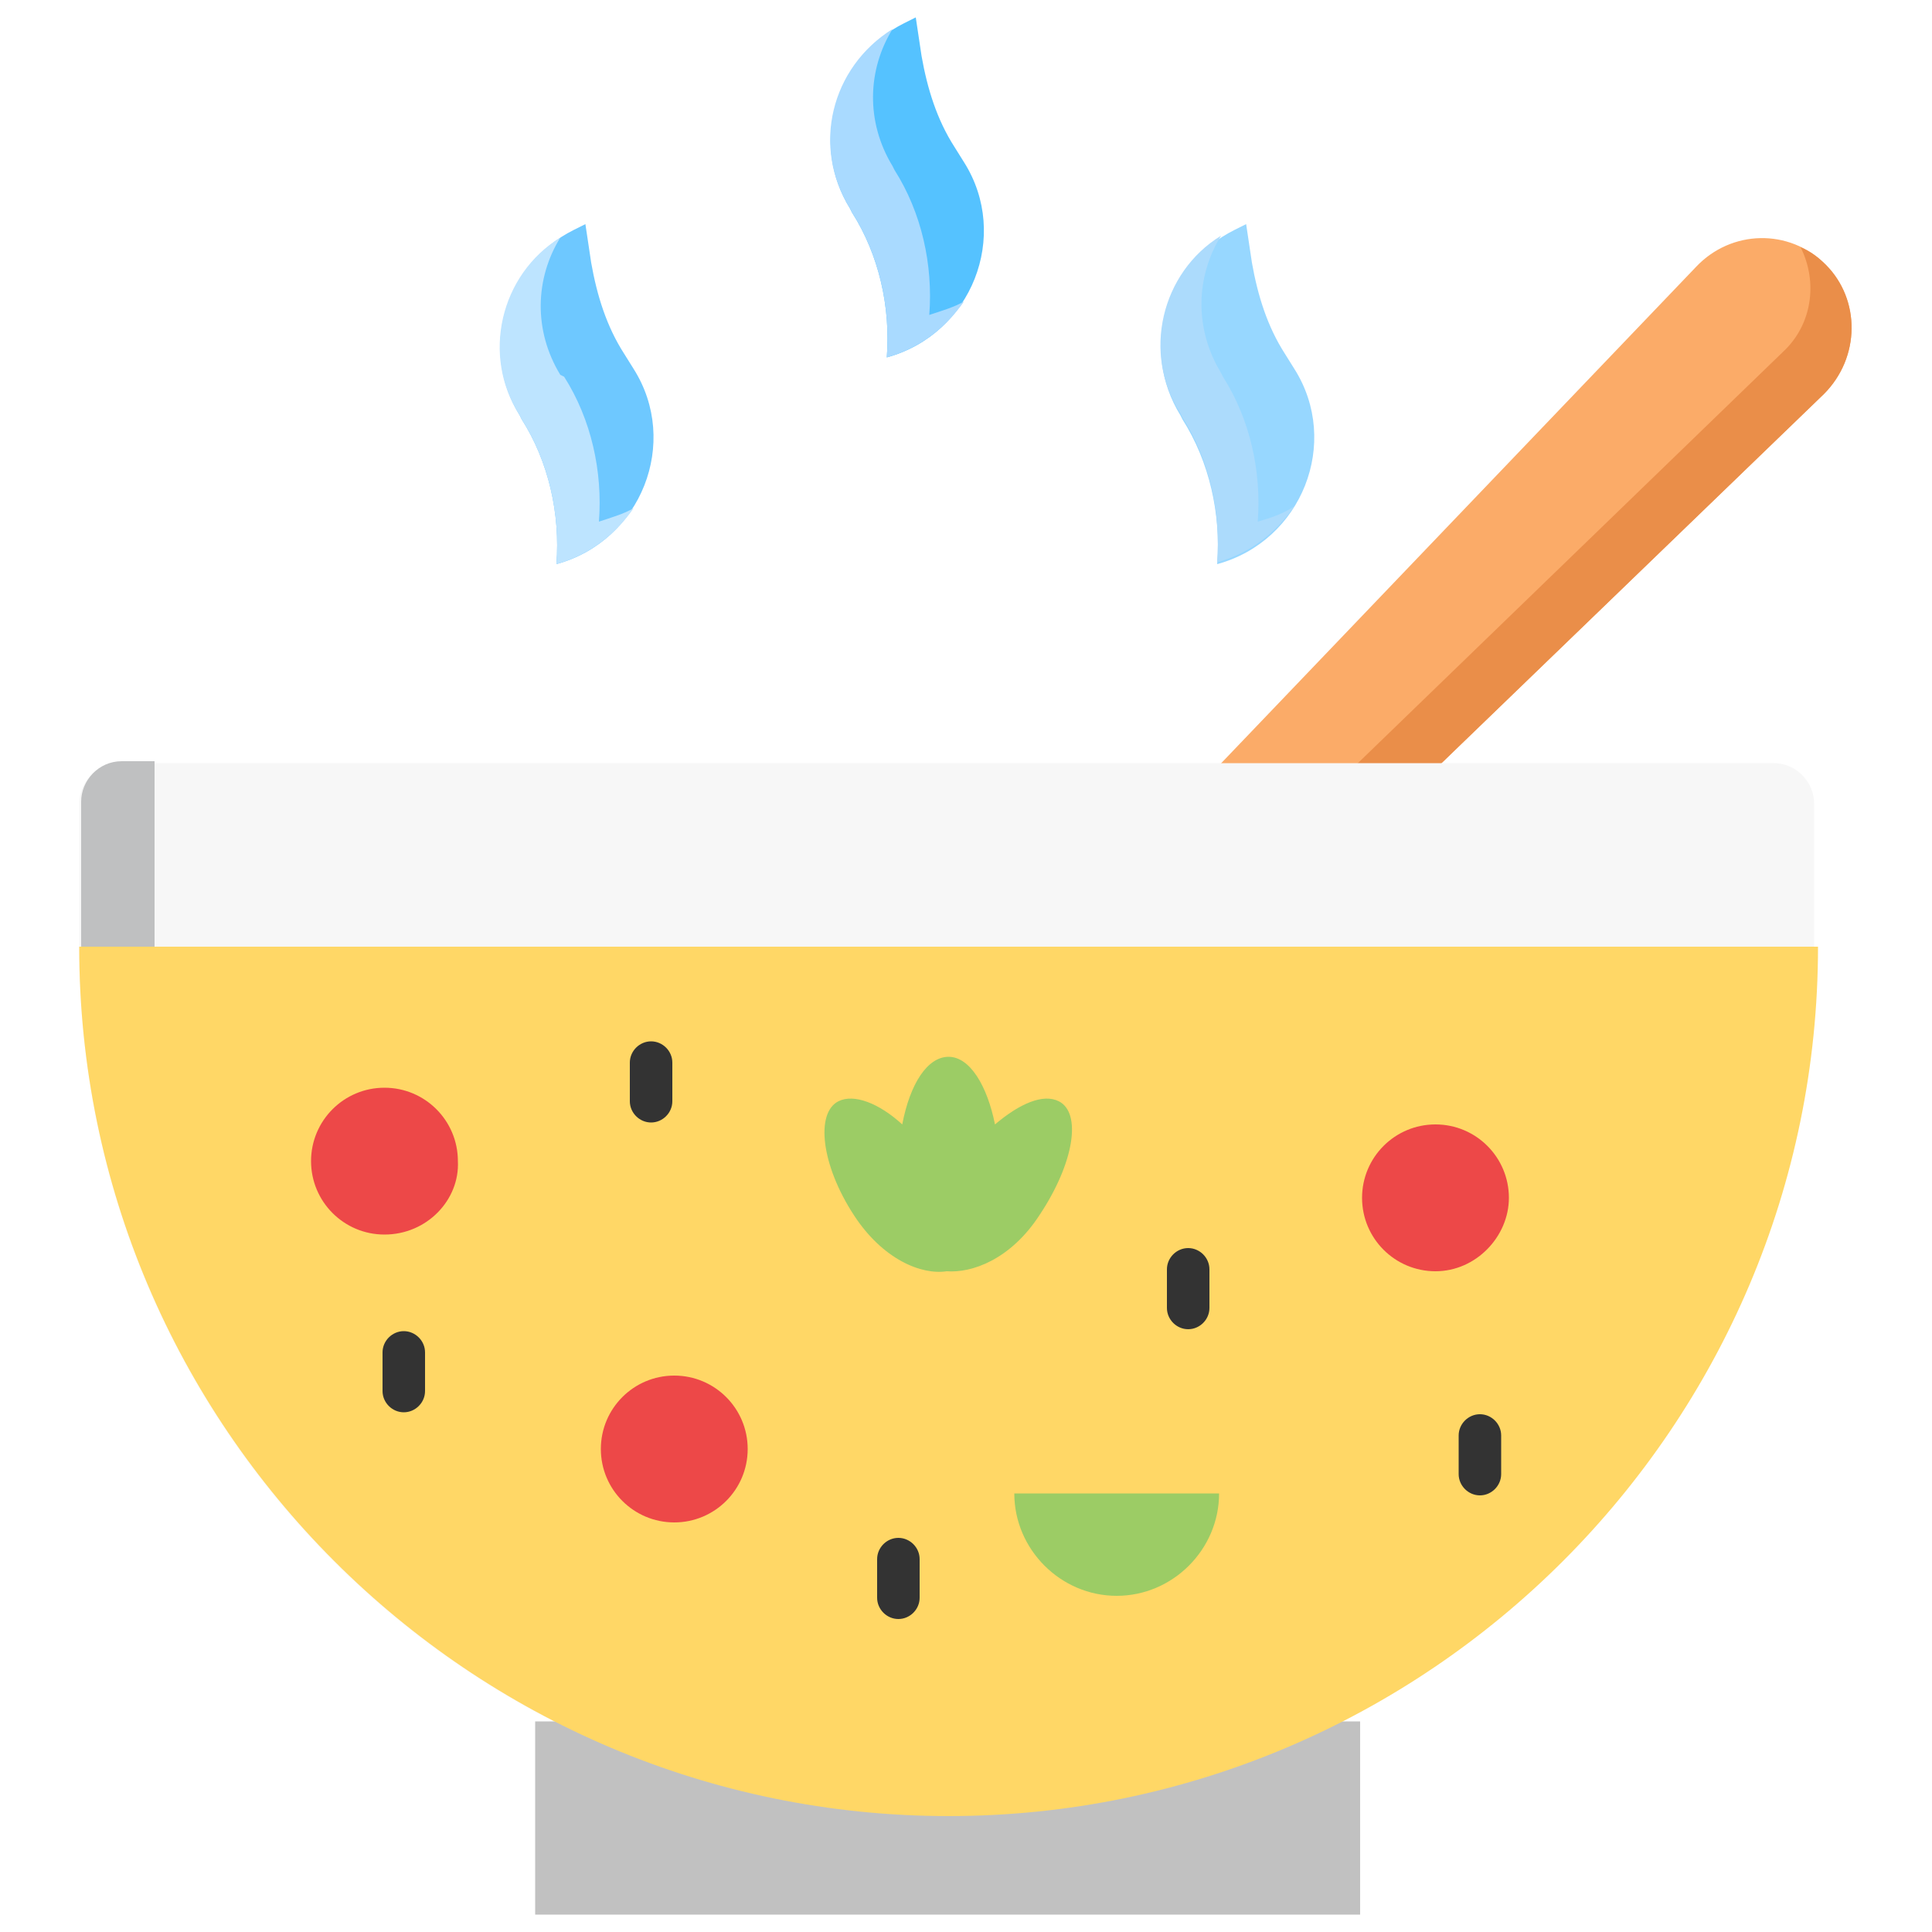 <?xml version="1.0" encoding="utf-8"?>
<!-- Generator: Adobe Illustrator 25.0.0, SVG Export Plug-In . SVG Version: 6.00 Build 0)  -->
<svg version="1.1" xmlns="http://www.w3.org/2000/svg" xmlns:xlink="http://www.w3.org/1999/xlink" x="0px" y="0px"
	 viewBox="0 0 100 100" style="enable-background:new 0 0 100 100;" xml:space="preserve">
<style type="text/css">
	.st0{display:none;}
	.st1{display:inline;}
	.st2{fill:#FBAB68;}
	.st3{fill:#EA8E49;}
	.st4{fill:#333333;}
	.st5{fill:#F7F7F7;}
	.st6{fill:#EDEDED;}
	.st7{fill:#FFD766;}
	.st8{fill:#FFC533;}
	.st9{fill:#E0E0E0;}
	.st10{fill:#C9C9C9;}
	.st11{fill:#9CCC65;}
	.st12{fill:#ED4848;}
	.st13{fill:#BFC0C1;}
	.st14{fill:#C1C1C1;}
	.st15{fill:#55C2FF;}
	.st16{fill:#A9DAFF;}
	.st17{fill:#97D7FF;}
	.st18{fill:#ACDBFC;}
	.st19{fill:#6EC8FF;}
	.st20{fill:#BDE4FF;}
</style>
<g id="Layer_1" class="st0">
	<g class="st1">
		<g>
			<g>
				<path class="st2" d="M94.5,13.7L94.5,13.7c-1.9-1.9-4.9-1.8-6.7,0.1L54.6,48.5c-5.4-3-11.9-1.3-16.8,3.6c-2.9,3-5.1,9.1-6,14.9
					c-0.5,2.9-0.3,6.3,1.5,8.2c1.8,1.8,5.3,2,8.1,1.6c5.8-0.9,11.9-3.1,14.8-6.1c4.9-4.9,6.6-11.5,3.6-16.9l34.6-33.4
					C96.3,18.5,96.3,15.5,94.5,13.7z"/>
				<path class="st3" d="M94.5,13.7L94.5,13.7c-0.4-0.4-0.8-0.7-1.3-0.9c0.9,1.8,0.6,4-0.9,5.4L58.5,50.9c-0.5,0.4-0.6,1.1-0.3,1.7
					c2.3,5.2,0.6,11.4-4.1,16c-2.9,3-9,5.2-14.8,6.1C37,75,34.3,75,32.4,74c0.2,0.5,0.5,0.9,0.9,1.2c1.8,1.8,5.3,2,8.1,1.6
					c5.8-0.9,11.9-3.1,14.8-6.1c4.9-4.9,6.6-11.5,3.6-16.9l34.6-33.4C96.3,18.5,96.3,15.5,94.5,13.7z"/>
				<path class="st4" d="M38.8,78.1c-2.1,0-4.6-0.4-6.3-2.1c-2.6-2.6-2.1-7.2-1.8-9.1c0.8-5.3,2.9-12.1,6.3-15.5
					c5.2-5.2,11.9-6.8,17.4-4.2L87,13c1.1-1.1,2.5-1.8,4.1-1.8c1.6,0,3,0.6,4.1,1.7l0,0c1.1,1.1,1.7,2.6,1.7,4.1
					c0,1.6-0.6,3-1.8,4.1L61.2,54c2.6,5.5,1,12.3-4.1,17.5c-3.4,3.4-10.2,5.6-15.4,6.4C40.9,78,39.9,78.1,38.8,78.1z M48.9,48.1
					c-3.5,0-7.2,1.6-10.3,4.8c-2.5,2.5-4.8,8.2-5.7,14.4c-0.4,2.5-0.3,5.7,1.2,7.3c1.5,1.5,4.7,1.6,7.2,1.3c6.1-1,11.7-3.3,14.3-5.8
					c4.7-4.7,6-10.9,3.4-15.7c-0.2-0.4-0.2-1,0.2-1.3l34.6-33.4c0.7-0.7,1.1-1.6,1.1-2.6c0-1-0.4-1.9-1-2.6
					c-0.7-0.7-1.6-1.1-2.6-1.1c0,0,0,0,0,0c-1,0-1.9,0.4-2.6,1.1L55.4,49.3c-0.3,0.4-0.9,0.4-1.3,0.2C52.5,48.6,50.7,48.1,48.9,48.1
					z"/>
			</g>
			<g>
				<path class="st5" d="M49.1,94L49.1,94c-24.8,0-45-20.1-45-45v-7.4c0-1.2,1-2.1,2.1-2.1h85.6c1.2,0,2.1,1,2.1,2.1V49
					C94,73.8,73.9,94,49.1,94z"/>
				<path class="st6" d="M8,48.9v-9.5H6.3c-1.2,0-2.1,1-2.1,2.1v7.3c0,24.9,20.1,45,45,45l0,0c0.6,0,1.3,0,1.9,0
					C27.1,92.9,8,73.2,8,48.9z"/>
				<path class="st4" d="M49.1,95c-12.3,0-23.9-4.8-32.5-13.5C7.9,72.9,3.1,61.3,3.1,49v-7.4c0-1.8,1.4-3.2,3.2-3.2h85.6
					c1.8,0,3.2,1.4,3.2,3.2V49c0,12.3-4.8,23.9-13.5,32.5S61.4,95,49.1,95z M6.3,40.6c-0.6,0-1.1,0.5-1.1,1.1V49
					c0,24.2,19.7,43.9,43.9,43.9l0,0C73.3,92.9,93,73.2,93,49v-7.4c0-0.6-0.5-1.1-1.1-1.1L6.3,40.6L6.3,40.6z"/>
			</g>
			<g>
				<path class="st7" d="M49.1,94L49.1,94c24.8,0,45-20.2,45-45H4.1C4.1,73.8,24.3,94,49.1,94z"/>
				<path class="st8" d="M8,48.9H4.1c0,24.9,20.1,45,45,45l0,0c0.6,0,1.3,0,1.9,0C27.1,92.9,8,73.2,8,48.9z"/>
				<path class="st4" d="M49.1,95L49.1,95c-12.3,0-23.9-4.8-32.5-13.5C7.9,72.8,3.1,61.3,3.1,48.9c0-0.6,0.5-1.1,1.1-1.1H94
					c0.6,0,1.1,0.5,1.1,1.1c0,12.3-4.8,23.9-13.5,32.6C72.9,90.2,61.4,95,49.1,95z M5.2,50c0.6,23.7,20,42.9,43.9,42.9
					C72.9,92.9,92.4,73.8,93,50H5.2z"/>
			</g>
			<g>
				<rect x="27.7" y="89.1" class="st9" width="42.7" height="10"/>
				<rect x="27.7" y="89.1" class="st10" width="3.8" height="10"/>
				<path class="st4" d="M70.4,100.1H27.7c-0.6,0-1.1-0.5-1.1-1.1v-10c0-0.6,0.5-1.1,1.1-1.1h42.7c0.6,0,1.1,0.5,1.1,1.1v10
					C71.5,99.7,71,100.1,70.4,100.1z M28.8,98h40.6v-7.8H28.8V98z"/>
			</g>
			<g>
				<path class="st4" d="M61.5,68.8c-0.6,0-1.1-0.5-1.1-1.1v-2c0-0.6,0.5-1.1,1.1-1.1c0.6,0,1.1,0.5,1.1,1.1v2
					C62.6,68.3,62.1,68.8,61.5,68.8z"/>
				<path class="st4" d="M46.5,83.8c-0.6,0-1.1-0.5-1.1-1.1v-2c0-0.6,0.5-1.1,1.1-1.1s1.1,0.5,1.1,1.1v2
					C47.6,83.3,47.1,83.8,46.5,83.8z"/>
				<path class="st4" d="M20.9,73.1c-0.6,0-1.1-0.5-1.1-1.1v-2c0-0.6,0.5-1.1,1.1-1.1c0.6,0,1.1,0.5,1.1,1.1v2
					C22,72.6,21.5,73.1,20.9,73.1z"/>
				<path class="st4" d="M33.7,58.1c-0.6,0-1.1-0.5-1.1-1.1v-2c0-0.6,0.5-1.1,1.1-1.1c0.6,0,1.1,0.5,1.1,1.1v2
					C34.8,57.6,34.3,58.1,33.7,58.1z"/>
				<path class="st4" d="M76.6,77.4c-0.6,0-1.1-0.5-1.1-1.1v-2c0-0.6,0.5-1.1,1.1-1.1s1.1,0.5,1.1,1.1v2
					C77.7,76.9,77.2,77.4,76.6,77.4z"/>
			</g>
			<g>
				<path class="st11" d="M52.5,77.3c0,2.9,2.4,5.3,5.3,5.3c2.9,0,5.3-2.4,5.3-5.3H52.5z"/>
				<path class="st4" d="M57.9,83.8c-3.5,0-6.4-2.9-6.4-6.4c0-0.6,0.5-1.1,1.1-1.1h10.7c0.6,0,1.1,0.5,1.1,1.1
					C64.3,80.9,61.4,83.8,57.9,83.8z M53.7,78.4c0.5,1.8,2.1,3.2,4.1,3.2c2,0,3.7-1.4,4.1-3.2H53.7z"/>
			</g>
			<g>
				<path class="st12" d="M34.9,78.8c-2.1,0-3.8-1.7-3.8-3.8c0-2.1,1.7-3.8,3.8-3.8c2.1,0,3.8,1.7,3.8,3.8
					C38.7,77.1,37,78.8,34.9,78.8z"/>
				<path class="st4" d="M34.9,79.9c-2.7,0-4.9-2.2-4.9-4.9c0-2.7,2.2-4.9,4.9-4.9c2.7,0,4.9,2.2,4.9,4.9
					C39.8,77.7,37.6,79.9,34.9,79.9z M34.9,72.2c-1.5,0-2.8,1.2-2.8,2.8s1.2,2.8,2.8,2.8c1.5,0,2.8-1.2,2.8-2.8S36.4,72.2,34.9,72.2
					z"/>
			</g>
			<g>
				<path class="st12" d="M74.3,65.8c-2.1,0-3.8-1.7-3.8-3.8c0-2.1,1.7-3.8,3.8-3.8s3.8,1.7,3.8,3.8C78.1,64,76.4,65.8,74.3,65.8z"
					/>
				<path class="st4" d="M74.3,66.8c-2.7,0-4.9-2.2-4.9-4.9c0-2.7,2.2-4.9,4.9-4.9c2.7,0,4.9,2.2,4.9,4.9
					C79.2,64.6,77,66.8,74.3,66.8z M74.3,59.1c-1.5,0-2.8,1.2-2.8,2.8c0,1.5,1.2,2.8,2.8,2.8c1.5,0,2.8-1.2,2.8-2.8
					C77.1,60.4,75.8,59.1,74.3,59.1z"/>
			</g>
			<g>
				<path class="st12" d="M19.9,63.9c-2.1,0-3.8-1.7-3.8-3.8c0-2.1,1.7-3.8,3.8-3.8c2.1,0,3.8,1.7,3.8,3.8
					C23.8,62.1,22.1,63.9,19.9,63.9z"/>
				<path class="st4" d="M19.9,64.9c-2.7,0-4.9-2.2-4.9-4.9s2.2-4.9,4.9-4.9s4.9,2.2,4.9,4.9S22.6,64.9,19.9,64.9z M19.9,57.2
					c-1.5,0-2.8,1.2-2.8,2.8c0,1.5,1.2,2.8,2.8,2.8c1.5,0,2.8-1.2,2.8-2.8C22.7,58.5,21.5,57.2,19.9,57.2z"/>
			</g>
			<g>
				<path class="st11" d="M54.8,57c-0.8-0.4-2,0.1-3.3,1.2c-0.4-2-1.3-3.5-2.4-3.5c-1.1,0-2,1.4-2.4,3.5c-1.2-1.1-2.5-1.6-3.3-1.2
					c-1.2,0.6-0.9,3.3,0.8,5.9c1.5,2.3,3.5,3.1,4.8,2.9c1.3,0.1,3.3-0.6,4.8-2.9C55.6,60.2,56,57.6,54.8,57z"/>
				<path class="st4" d="M49.4,66.8c-0.1,0-0.2,0-0.3,0c-1.6,0.1-4-0.7-5.7-3.4c-1.4-2.1-2-4.4-1.6-5.9c0.2-0.7,0.6-1.2,1.2-1.5
					c0.9-0.4,2-0.3,3.1,0.4c0.6-1.7,1.7-2.8,3-2.8s2.4,1,3,2.8c1.2-0.7,2.3-0.8,3.1-0.4l0,0c0.6,0.3,1,0.8,1.2,1.5
					c0.4,1.5-0.2,3.7-1.6,5.9C53.2,66,50.9,66.8,49.4,66.8z M44,57.9c-0.1,0-0.1,0-0.1,0c0,0-0.1,0.1-0.1,0.2
					c-0.2,0.7,0.2,2.3,1.3,4.1c1.4,2.1,3.1,2.5,3.8,2.5c0.1,0,0.1,0,0.2,0c0.8,0.1,2.5-0.4,3.8-2.5c1.2-1.8,1.5-3.4,1.3-4.1
					c0-0.1-0.1-0.2-0.1-0.2c0,0,0,0,0,0c-0.2-0.1-0.9,0-2.1,1c-0.3,0.3-0.7,0.3-1.1,0.2c-0.4-0.1-0.6-0.4-0.7-0.8
					c-0.3-1.8-1.1-2.6-1.3-2.6c-0.3,0-1,0.8-1.3,2.6c-0.1,0.4-0.3,0.7-0.7,0.8c-0.4,0.1-0.8,0-1.1-0.2C45,58.1,44.3,57.9,44,57.9z"
					/>
			</g>
		</g>
		<g>
			<g>
				<path class="st5" d="M45.9,18.5L45.9,18.5c0.2-2.6-0.4-5.3-1.8-7.5L44,10.8c-2.1-3.4-0.8-7.8,2.8-9.6l0.6-0.3l0.3,2
					c0.3,1.7,0.8,3.3,1.7,4.7l0.5,0.8C52.3,12.2,50.3,17.3,45.9,18.5L45.9,18.5z"/>
				<path class="st6" d="M48.1,16.3L48.1,16.3L48.1,16.3c0.2-2.6-0.4-5.3-1.8-7.5l-0.1-0.2c-1.4-2.3-1.3-5,0-7.1
					C43,3.5,42,7.6,44,10.8l0.1,0.2c1.4,2.2,2,4.9,1.8,7.5l0,0l0,0c1.8-0.5,3.1-1.6,4-2.9C49.4,15.9,48.7,16.1,48.1,16.3z"/>
				<path class="st4" d="M45.9,19.5c-0.2,0-0.5-0.1-0.7-0.2c-0.3-0.2-0.4-0.6-0.4-0.9c0.2-2.4-0.4-4.8-1.7-6.9l-0.1-0.2
					c-1.2-1.9-1.5-4.1-0.9-6.2c0.6-2.1,2.1-3.9,4.1-4.9L46.9,0c0.3-0.1,0.7-0.1,1,0c0.3,0.2,0.5,0.5,0.6,0.8l0.3,2
					c0.2,1.5,0.8,3,1.6,4.3l0.5,0.8c1.3,2.1,1.5,4.6,0.6,6.9c-0.9,2.3-2.8,4-5.3,4.7C46.1,19.5,46,19.5,45.9,19.5z M46.5,2.6
					c-1.1,0.7-1.9,1.8-2.3,3.1c-0.4,1.5-0.2,3.1,0.6,4.5l0.1,0.2c1.2,2,1.9,4.2,2,6.5c1.1-0.6,2-1.6,2.5-2.9c0.7-1.7,0.5-3.5-0.5-5
					l-0.5-0.8c-1-1.6-1.6-3.3-1.9-5.1L46.5,2.6z"/>
			</g>
			<g>
				<path class="st5" d="M28.8,29.2L28.8,29.2c0.2-2.6-0.4-5.3-1.8-7.5l-0.1-0.2c-2.1-3.4-0.8-7.8,2.8-9.6l0.6-0.3l0.3,2
					c0.3,1.7,0.8,3.3,1.7,4.7l0.5,0.8C35.2,22.9,33.2,28,28.8,29.2L28.8,29.2z"/>
				<path class="st6" d="M31,27L31,27L31,27c0.2-2.6-0.4-5.3-1.8-7.5L29,19.4c-1.4-2.3-1.3-5,0-7.1c-3.1,1.9-4.1,6.1-2.1,9.2
					l0.1,0.2c1.4,2.2,2,4.9,1.8,7.5l0,0l0,0c1.8-0.5,3.1-1.6,4-2.9C32.3,26.6,31.6,26.8,31,27z"/>
				<path class="st4" d="M28.8,30.2c-0.2,0-0.5-0.1-0.7-0.2c-0.3-0.2-0.4-0.6-0.4-0.9c0.2-2.4-0.4-4.8-1.7-6.9L26,22.1
					c-1.2-1.9-1.5-4.1-0.9-6.2c0.6-2.1,2.1-3.9,4.1-4.9l0.6-0.3c0.3-0.1,0.7-0.1,1,0c0.3,0.2,0.5,0.5,0.6,0.8l0.3,2
					c0.2,1.5,0.8,3,1.6,4.3l0.5,0.8c1.3,2.1,1.5,4.6,0.6,6.9c-0.9,2.3-2.8,4-5.3,4.7C29,30.2,28.9,30.2,28.8,30.2z M29.5,13.3
					c-1.1,0.7-1.9,1.8-2.3,3.1c-0.4,1.5-0.2,3.1,0.6,4.5l0.1,0.2c1.2,2,1.9,4.2,2,6.5c1.1-0.6,2-1.6,2.5-2.9c0.7-1.7,0.5-3.5-0.5-5
					l-0.5-0.8c-1-1.6-1.6-3.3-1.9-5.1L29.5,13.3z"/>
			</g>
			<g>
				<path class="st5" d="M63,29.2L63,29.2c0.2-2.6-0.4-5.3-1.8-7.5l-0.1-0.2c-2.1-3.4-0.8-7.8,2.8-9.6l0.6-0.3l0.3,2
					c0.3,1.7,0.8,3.3,1.7,4.7l0.5,0.8C69.4,22.9,67.4,28,63,29.2L63,29.2z"/>
				<path class="st6" d="M65.1,27L65.1,27L65.1,27c0.2-2.6-0.4-5.3-1.8-7.5l-0.1-0.2c-1.4-2.3-1.3-5,0-7.1c-3.1,1.9-4.1,6.1-2.1,9.2
					l0.1,0.2c1.4,2.2,2,4.9,1.8,7.5l0,0l0,0c1.8-0.5,3.1-1.6,4-2.9C66.4,26.6,65.8,26.8,65.1,27z"/>
				<path class="st4" d="M63,30.2c-0.2,0-0.5-0.1-0.7-0.2c-0.3-0.2-0.4-0.6-0.4-0.9c0.2-2.4-0.4-4.8-1.7-6.9l-0.1-0.2
					c-1.2-1.9-1.5-4.1-0.9-6.2c0.6-2.1,2.1-3.9,4.1-4.9l0.6-0.3c0.3-0.1,0.7-0.1,1,0c0.3,0.2,0.5,0.5,0.6,0.8l0.3,2
					c0.2,1.5,0.8,3,1.6,4.3l0.5,0.8c1.3,2.1,1.5,4.6,0.6,6.9c-0.9,2.3-2.8,4-5.3,4.7C63.2,30.2,63.1,30.2,63,30.2z M63.6,13.3
					c-1.1,0.7-1.9,1.8-2.3,3.1c-0.4,1.5-0.2,3.1,0.6,4.5l0.1,0.2c1.2,2,1.9,4.2,2,6.5c1.1-0.6,2-1.6,2.5-2.9c0.7-1.7,0.5-3.5-0.5-5
					l-0.5-0.8c-1-1.6-1.6-3.3-1.9-5.1L63.6,13.3z"/>
			</g>
		</g>
		<g>
			<path class="st4" d="M48.6,29.3c-0.6,0-1.1-0.5-1.1-1.1v-3.5c0-0.6,0.5-1.1,1.1-1.1s1.1,0.5,1.1,1.1v3.5
				C49.7,28.8,49.2,29.3,48.6,29.3z"/>
			<path class="st4" d="M55.1,36.1c-0.6,0-1.1-0.5-1.1-1.1v-3.5c0-0.6,0.5-1.1,1.1-1.1c0.6,0,1.1,0.5,1.1,1.1V35
				C56.1,35.6,55.7,36.1,55.1,36.1z"/>
			<path class="st4" d="M22.7,35.3c-0.6,0-1.1-0.5-1.1-1.1v-3.5c0-0.6,0.5-1.1,1.1-1.1s1.1,0.5,1.1,1.1v3.5
				C23.7,34.8,23.3,35.3,22.7,35.3z"/>
			<path class="st4" d="M38.8,36.1c-0.6,0-1.1-0.5-1.1-1.1v-3.5c0-0.6,0.5-1.1,1.1-1.1c0.6,0,1.1,0.5,1.1,1.1V35
				C39.9,35.6,39.4,36.1,38.8,36.1z"/>
		</g>
	</g>
</g>
<g id="Layer_4">
	<path class="st2" d="M94.5,13.7L94.5,13.7c-1.9-1.9-4.9-1.8-6.7,0.1L54.6,48.5c-5.4-3-11.9-1.3-16.8,3.6c-2.9,3-5.1,9.1-6,14.9
		c-0.5,2.9-0.3,6.3,1.5,8.2c1.8,1.8,5.3,2,8.1,1.6c5.8-0.9,11.9-3.1,14.8-6.1c4.9-4.9,6.6-11.5,3.6-16.9l34.6-33.4
		C96.3,18.5,96.3,15.5,94.5,13.7z"/>
	<path class="st3" d="M94.5,13.7L94.5,13.7c-0.4-0.4-0.8-0.7-1.3-0.9c0.9,1.8,0.6,4-0.9,5.4L58.5,50.9c-0.5,0.4-0.6,1.1-0.3,1.7
		c2.3,5.2,0.6,11.4-4.1,16c-2.9,3-9,5.2-14.8,6.1C37,75,34.3,75,32.4,74c0.2,0.5,0.5,0.9,0.9,1.2c1.8,1.8,5.3,2,8.1,1.6
		c5.8-0.9,11.9-3.1,14.8-6.1c4.9-4.9,6.6-11.5,3.6-16.9l34.6-33.4C96.3,18.5,96.3,15.5,94.5,13.7z"/>
</g>
<g id="Layer_5">
	<path class="st5" d="M49.1,94L49.1,94c-24.8,0-45-20.1-45-45v-7.4c0-1.2,1-2.1,2.1-2.1h85.6c1.2,0,2.1,1,2.1,2.1V49
		C94,73.8,73.9,94,49.1,94z"/>
	<path class="st13" d="M8,48.9v-9.5H6.3c-1.2,0-2.1,1-2.1,2.1v7.3c0,24.9,20.1,45,45,45l0,0c0.6,0,1.3,0,1.9,0
		C27.1,92.9,8,73.2,8,48.9z"/>
</g>
<g id="Layer_3">
	<rect x="27.7" y="89.1" class="st14" width="42.7" height="10"/>
</g>
<g id="Layer_2">
	<path class="st7" d="M49.1,94L49.1,94c24.8,0,45-20.2,45-45H4.1C4.1,73.8,24.3,94,49.1,94z"/>
</g>
<g id="Layer_9">
	<g>
		<path class="st4" d="M61.5,68.8c-0.6,0-1.1-0.5-1.1-1.1v-2c0-0.6,0.5-1.1,1.1-1.1c0.6,0,1.1,0.5,1.1,1.1v2
			C62.6,68.3,62.1,68.8,61.5,68.8z"/>
		<path class="st4" d="M46.5,83.8c-0.6,0-1.1-0.5-1.1-1.1v-2c0-0.6,0.5-1.1,1.1-1.1s1.1,0.5,1.1,1.1v2
			C47.6,83.3,47.1,83.8,46.5,83.8z"/>
		<path class="st4" d="M20.9,73.1c-0.6,0-1.1-0.5-1.1-1.1v-2c0-0.6,0.5-1.1,1.1-1.1c0.6,0,1.1,0.5,1.1,1.1v2
			C22,72.6,21.5,73.1,20.9,73.1z"/>
		<path class="st4" d="M33.7,58.1c-0.6,0-1.1-0.5-1.1-1.1v-2c0-0.6,0.5-1.1,1.1-1.1c0.6,0,1.1,0.5,1.1,1.1v2
			C34.8,57.6,34.3,58.1,33.7,58.1z"/>
		<path class="st4" d="M76.6,77.4c-0.6,0-1.1-0.5-1.1-1.1v-2c0-0.6,0.5-1.1,1.1-1.1s1.1,0.5,1.1,1.1v2
			C77.7,76.9,77.2,77.4,76.6,77.4z"/>
	</g>
	<g>
		<path class="st11" d="M52.5,77.3c0,2.9,2.4,5.3,5.3,5.3c2.9,0,5.3-2.4,5.3-5.3H52.5z"/>
	</g>
	<g>
		<path class="st12" d="M34.9,78.8c-2.1,0-3.8-1.7-3.8-3.8c0-2.1,1.7-3.8,3.8-3.8c2.1,0,3.8,1.7,3.8,3.8
			C38.7,77.1,37,78.8,34.9,78.8z"/>
	</g>
	<g>
		<path class="st12" d="M74.3,65.8c-2.1,0-3.8-1.7-3.8-3.8c0-2.1,1.7-3.8,3.8-3.8s3.8,1.7,3.8,3.8C78.1,64,76.4,65.8,74.3,65.8z"/>
	</g>
	<g>
		<path class="st12" d="M19.9,63.9c-2.1,0-3.8-1.7-3.8-3.8c0-2.1,1.7-3.8,3.8-3.8c2.1,0,3.8,1.7,3.8,3.8
			C23.8,62.1,22.1,63.9,19.9,63.9z"/>
	</g>
	<g>
		<path class="st11" d="M54.8,57c-0.8-0.4-2,0.1-3.3,1.2c-0.4-2-1.3-3.5-2.4-3.5c-1.1,0-2,1.4-2.4,3.5c-1.2-1.1-2.5-1.6-3.3-1.2
			c-1.2,0.6-0.9,3.3,0.8,5.9c1.5,2.3,3.5,3.1,4.8,2.9c1.3,0.1,3.3-0.6,4.8-2.9C55.6,60.2,56,57.6,54.8,57z"/>
	</g>
</g>
<g id="Layer_7">
	<path class="st15" d="M45.9,18.5L45.9,18.5c0.2-2.6-0.4-5.3-1.8-7.5L44,10.8c-2.1-3.4-0.8-7.8,2.8-9.6l0.6-0.3l0.3,2
		c0.3,1.7,0.8,3.3,1.7,4.7l0.5,0.8C52.3,12.2,50.3,17.3,45.9,18.5L45.9,18.5z"/>
	<path class="st16" d="M48.1,16.3L48.1,16.3L48.1,16.3c0.2-2.6-0.4-5.3-1.8-7.5l-0.1-0.2c-1.4-2.3-1.3-5,0-7.1
		C43,3.5,42,7.6,44,10.8l0.1,0.2c1.4,2.2,2,4.9,1.8,7.5l0,0l0,0c1.8-0.5,3.1-1.6,4-2.9C49.4,15.9,48.7,16.1,48.1,16.3z"/>
</g>
<g id="Layer_6">
	<path class="st17" d="M63,29.2L63,29.2c0.2-2.6-0.4-5.3-1.8-7.5l-0.1-0.2c-2.1-3.4-0.8-7.8,2.8-9.6l0.6-0.3l0.3,2
		c0.3,1.7,0.8,3.3,1.7,4.7l0.5,0.8C69.4,22.9,67.4,28,63,29.2L63,29.2z"/>
	<path class="st18" d="M65.1,27L65.1,27L65.1,27c0.2-2.6-0.4-5.3-1.8-7.5l-0.1-0.2c-1.4-2.3-1.3-5,0-7.1c-3.1,1.9-4.1,6.1-2.1,9.2
		l0.1,0.2c1.4,2.2,2,4.9,1.8,7.5l0,0l0,0c1.8-0.5,3.1-1.6,4-2.9C66.4,26.6,65.8,26.8,65.1,27z"/>
</g>
<g id="Layer_8">
	<path class="st19" d="M28.8,29.2L28.8,29.2c0.2-2.6-0.4-5.3-1.8-7.5l-0.1-0.2c-2.1-3.4-0.8-7.8,2.8-9.6l0.6-0.3l0.3,2
		c0.3,1.7,0.8,3.3,1.7,4.7l0.5,0.8C35.2,22.9,33.2,28,28.8,29.2L28.8,29.2z"/>
	<path class="st20" d="M31,27L31,27L31,27c0.2-2.6-0.4-5.3-1.8-7.5L29,19.4c-1.4-2.3-1.3-5,0-7.1c-3.1,1.9-4.1,6.1-2.1,9.2l0.1,0.2
		c1.4,2.2,2,4.9,1.8,7.5l0,0l0,0c1.8-0.5,3.1-1.6,4-2.9C32.3,26.6,31.6,26.8,31,27z"/>
</g>
</svg>
